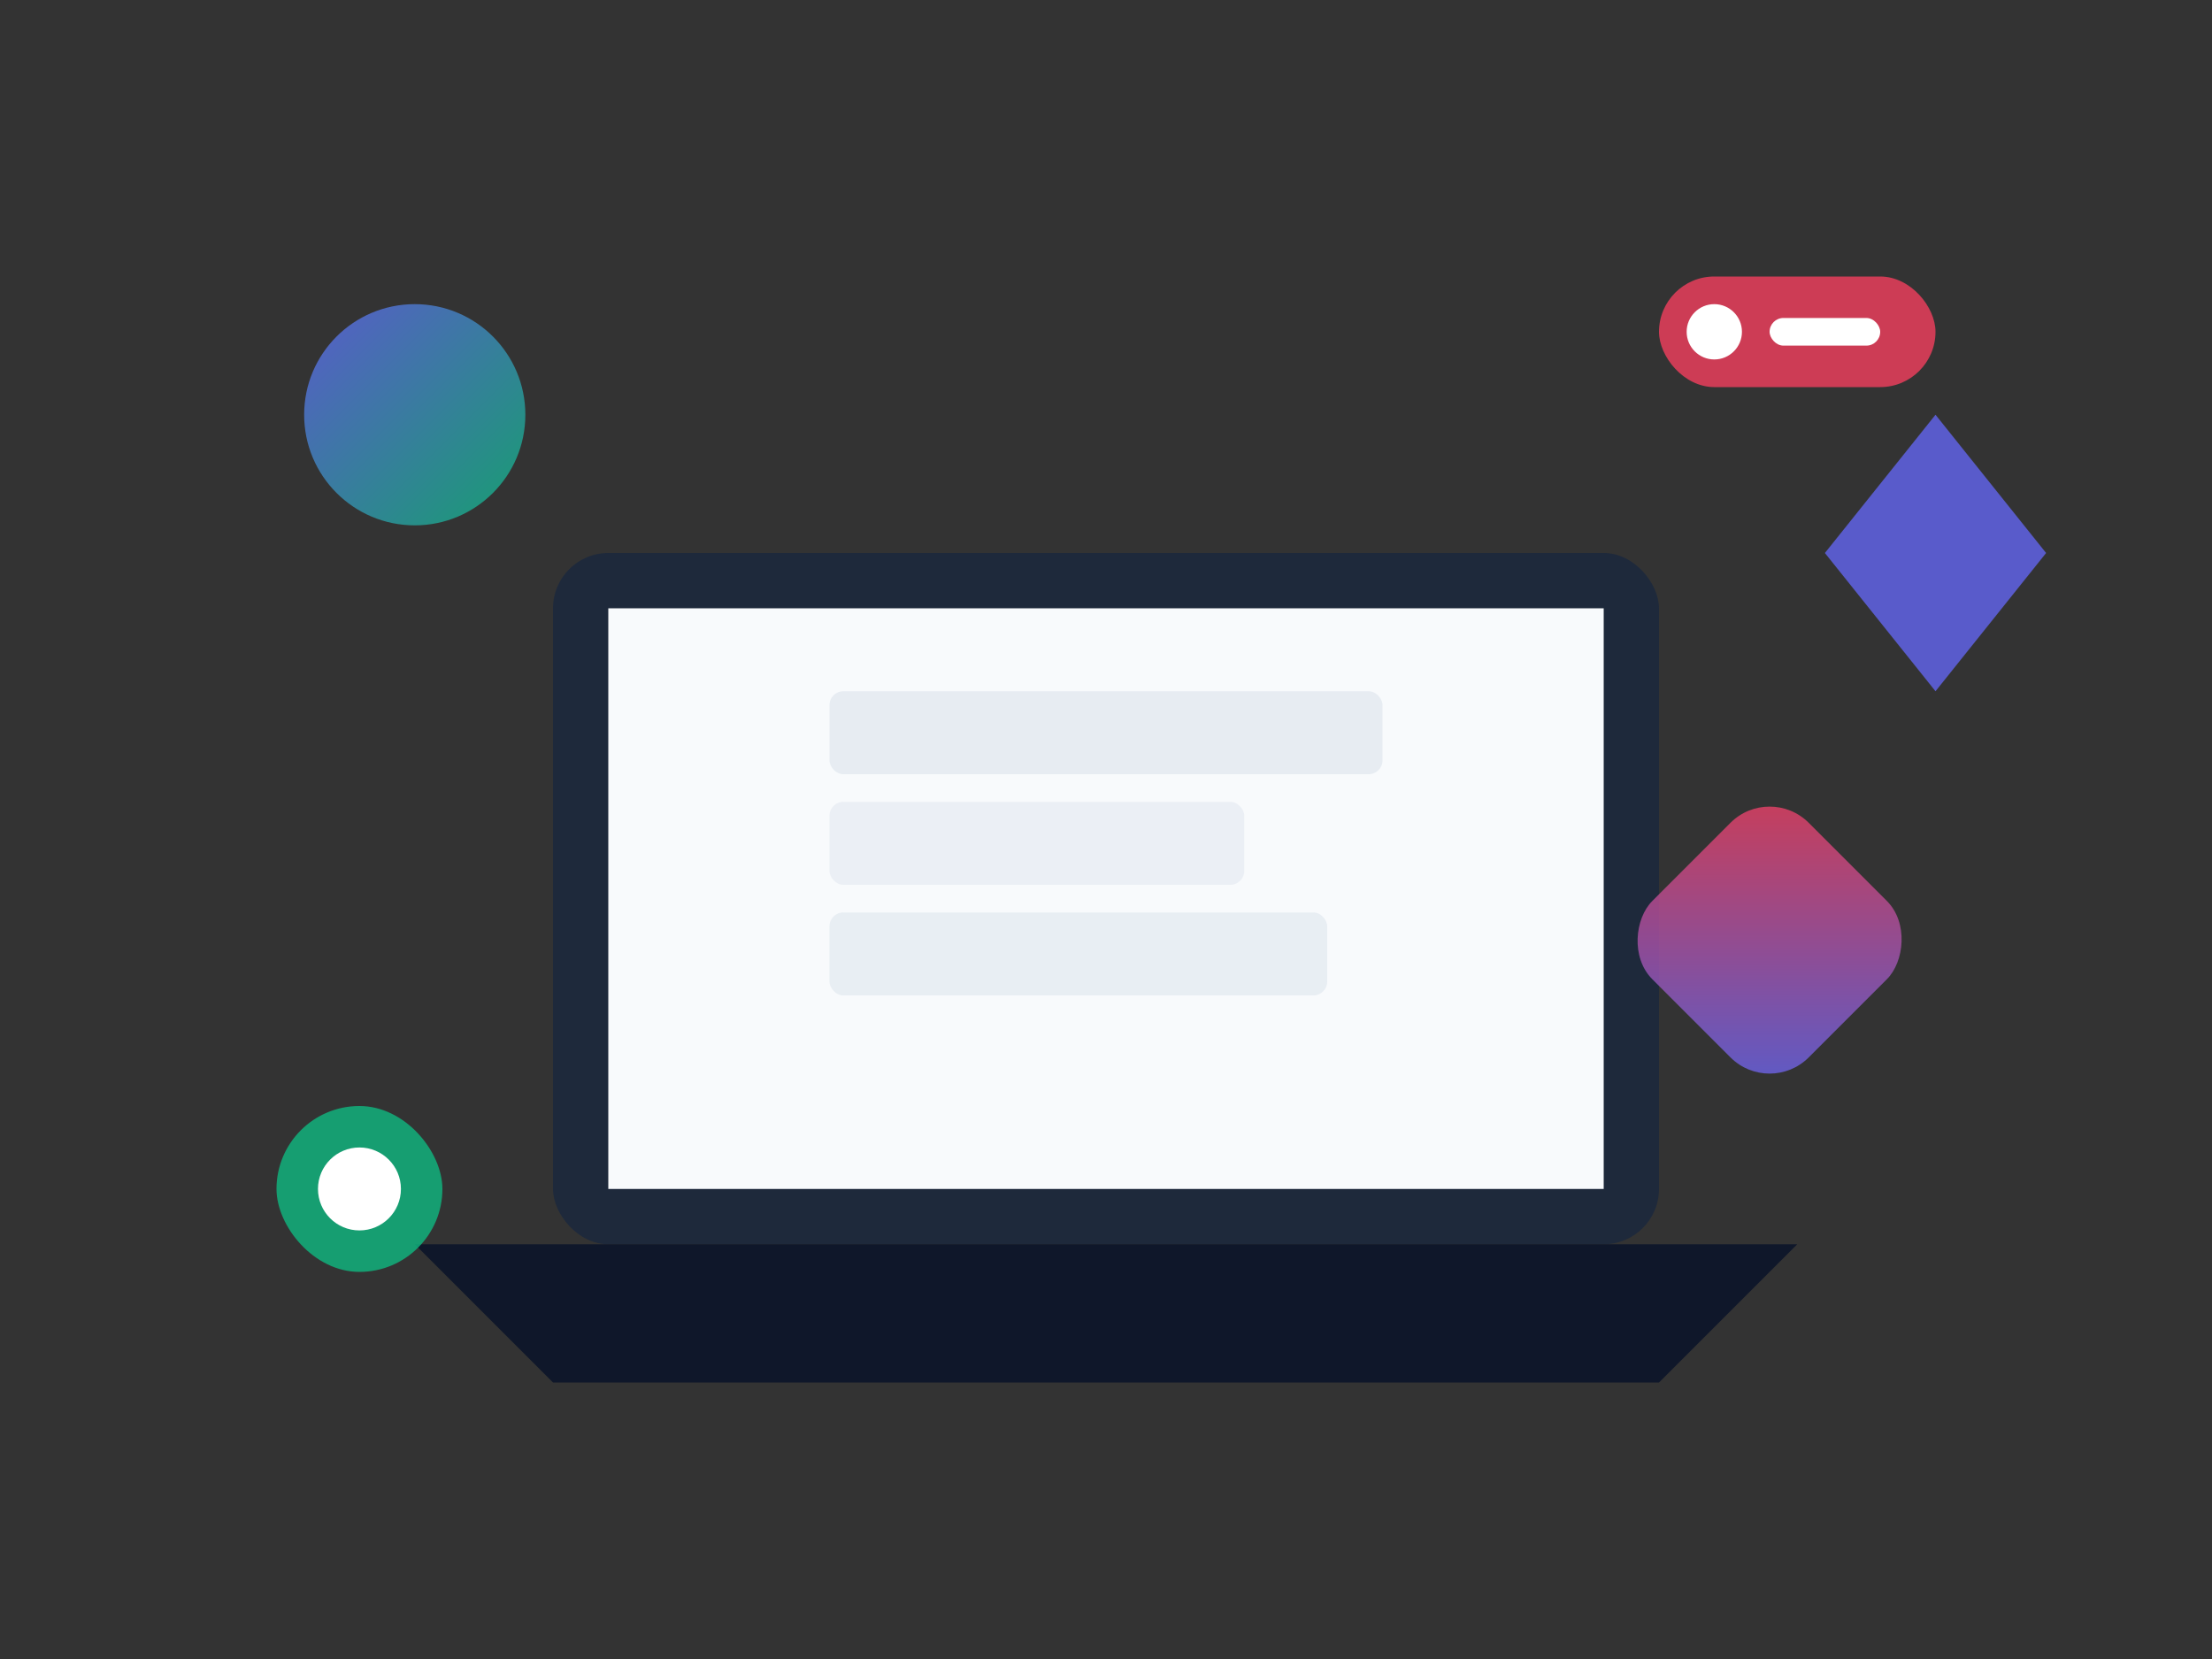<?xml version="1.0" encoding="UTF-8" standalone="no"?>
<svg xmlns="http://www.w3.org/2000/svg" viewBox="0 0 800 600">
  <rect x="0" y="0" width="800" height="600" fill="#333333" stroke="none"/>
  <defs>
    <linearGradient id="grad1" x1="0%" y1="0%" x2="100%" y2="100%">
      <stop offset="0%" style="stop-color:#6366f1;stop-opacity:1" />
      <stop offset="100%" style="stop-color:#10b981;stop-opacity:1" />
    </linearGradient>
    <linearGradient id="grad2" x1="0%" y1="0%" x2="100%" y2="100%">
      <stop offset="0%" style="stop-color:#f43f5e;stop-opacity:1" />
      <stop offset="100%" style="stop-color:#6366f1;stop-opacity:1" />
    </linearGradient>
  </defs>
  
  <!-- Laptop -->
  <g class="laptop">
    <rect x="200" y="200" width="400" height="250" rx="20" fill="#1e293b" />
    <rect x="220" y="220" width="360" height="210" fill="#f8fafc" />
    <path d="M150 450 L650 450 L600 500 L200 500 Z" fill="#0f172a" />
  </g>

  <!-- Floating Elements -->
  <g class="elements">
    <!-- Code Block -->
    <g transform="translate(300,250)">
      <rect width="200" height="30" rx="5" fill="#e2e8f0" opacity="0.8" />
      <rect y="40" width="150" height="30" rx="5" fill="#e2e8f0" opacity="0.6" />
      <rect y="80" width="180" height="30" rx="5" fill="#e2e8f0" opacity="0.7" />
    </g>

    <!-- Geometric Shapes -->
    <circle cx="150" cy="150" r="40" fill="url(#grad1)" opacity="0.8" />
    <rect x="600" y="300" width="80" height="80" rx="20" fill="url(#grad2)" opacity="0.8" 
          transform="rotate(45,640,340)" />
    <path d="M700,150 L740,200 L700,250 L660,200 Z" fill="#6366f1" opacity="0.8" />
    
    <!-- UI Elements -->
    <g transform="translate(100,400)">
      <rect width="60" height="60" rx="30" fill="#10b981" opacity="0.8" />
      <circle cx="30" cy="30" r="15" fill="#fff" />
    </g>
    
    <g transform="translate(600,100)">
      <rect width="100" height="40" rx="20" fill="#f43f5e" opacity="0.8" />
      <circle cx="20" cy="20" r="10" fill="#fff" />
      <rect x="40" y="15" width="40" height="10" rx="5" fill="#fff" />
    </g>
  </g>
</svg>
